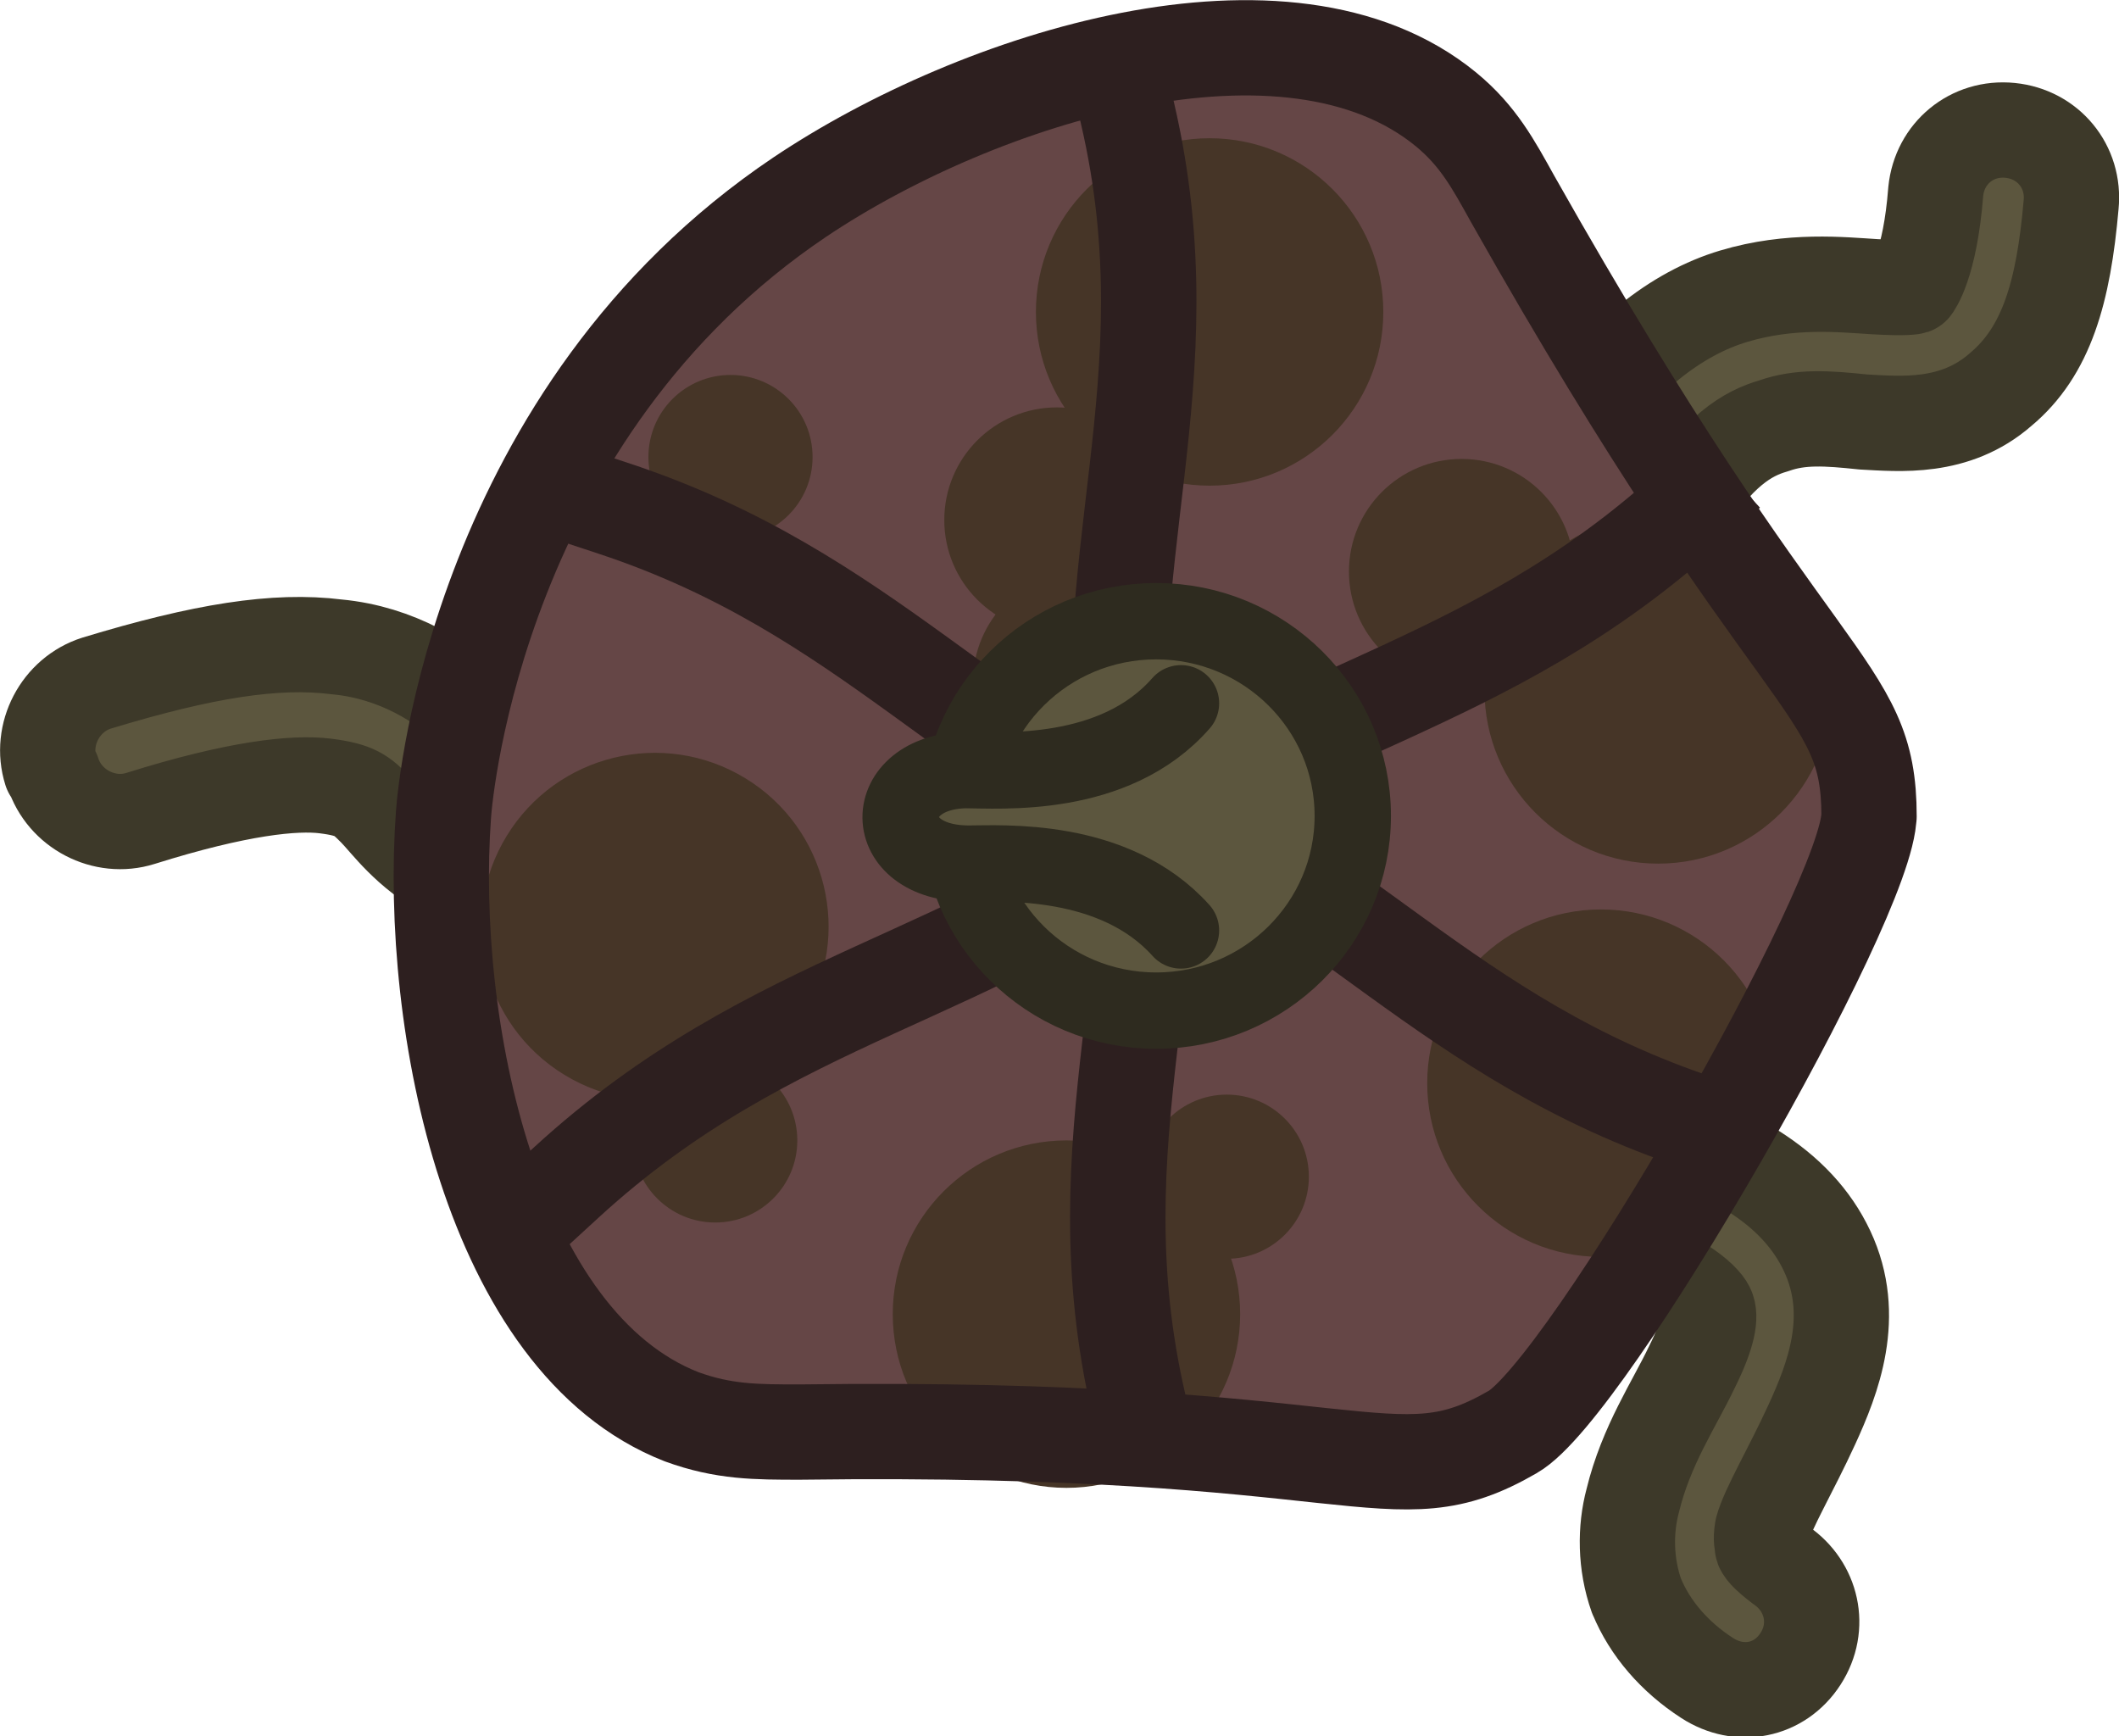 <?xml version="1.0" encoding="UTF-8" standalone="no"?>
<!-- Created with Inkscape (http://www.inkscape.org/) -->

<svg
   width="29.418mm"
   height="24.101mm"
   viewBox="0 0 29.418 24.101"
   version="1.1"
   id="svg1"
   inkscape:version="1.4 (1:1.4+202410161351+e7c3feb100)"
   sodipodi:docname="baby_plumpkin_3.svg"
   xmlns:inkscape="http://www.inkscape.org/namespaces/inkscape"
   xmlns:sodipodi="http://sodipodi.sourceforge.net/DTD/sodipodi-0.dtd"
   xmlns="http://www.w3.org/2000/svg"
   xmlns:svg="http://www.w3.org/2000/svg">
  <sodipodi:namedview
     id="namedview1"
     pagecolor="#505050"
     bordercolor="#ffffff"
     borderopacity="1"
     inkscape:showpageshadow="0"
     inkscape:pageopacity="0"
     inkscape:pagecheckerboard="1"
     inkscape:deskcolor="#505050"
     inkscape:document-units="mm"
     inkscape:zoom="5.9918768"
     inkscape:cx="87.868962"
     inkscape:cy="51.820157"
     inkscape:window-width="2560"
     inkscape:window-height="1368"
     inkscape:window-x="0"
     inkscape:window-y="0"
     inkscape:window-maximized="1"
     inkscape:current-layer="layer1" />
  <defs
     id="defs1" />
  <g
     inkscape:label="Layer 1"
     inkscape:groupmode="layer"
     id="layer1"
     transform="translate(-38.1,-146.579)">
    <path
       id="path57589"
       d="m 60.132,153.892 c -0.423,-0.291 -0.556,-0.873 -0.265,-1.296 0.714,-1.058 1.508,-1.667 2.302,-1.905 0.794,-0.238 1.508,-0.159 1.958,-0.132 0.45,0.026 0.529,0 0.529,0 0,0 0.238,-0.291 0.318,-1.323 0.053,-0.529 0.503,-0.9 1.032,-0.847 0.529,0.053 0.9,0.503 0.847,1.032 -0.106,1.217 -0.344,2.037 -0.979,2.566 -0.635,0.556 -1.402,0.476 -1.905,0.45 -0.503,-0.053 -0.873,-0.079 -1.244,0.053 -0.37,0.106 -0.767,0.344 -1.296,1.164 -0.291,0.423 -0.873,0.556 -1.296,0.265 q 0,0 0,0 v 0 z"
       class="st2"
       style="fill:#5c563e;fill-opacity:1;fill-rule:evenodd;stroke:#3d3929;stroke-width:1.323px;stroke-linecap:round;stroke-linejoin:round;stroke-opacity:1" />
    <path
       id="path57591"
       d="m 38.806,157.279 c -0.159,-0.503 0.132,-1.058 0.635,-1.217 q 0,0 0,0 c 1.482,-0.45 2.487,-0.609 3.334,-0.503 0.847,0.079 1.482,0.503 1.852,0.847 0.37,0.344 0.503,0.529 0.609,0.582 0.106,0.053 0.238,0.132 0.926,-0.053 0.529,-0.132 1.058,0.185 1.191,0.688 0.132,0.529 -0.185,1.058 -0.714,1.191 q 0,0 0,0 c -0.926,0.238 -1.72,0.212 -2.302,-0.106 -0.582,-0.318 -0.847,-0.714 -1.032,-0.9 -0.185,-0.185 -0.265,-0.265 -0.688,-0.318 -0.423,-0.053 -1.217,0.026 -2.566,0.45 -0.503,0.159 -1.058,-0.132 -1.217,-0.635 v 0 z"
       class="st2"
       style="fill:#5c563e;fill-opacity:1;fill-rule:evenodd;stroke:#3d3929;stroke-width:1.323px;stroke-linecap:round;stroke-linejoin:round;stroke-opacity:1" />
    <path
       id="path57595"
       d="m 60.82,168.735 c -0.159,-0.45 -0.159,-0.926 -0.053,-1.323 0.185,-0.767 0.582,-1.349 0.82,-1.852 0.238,-0.476 0.265,-0.714 0.212,-0.82 -0.053,-0.106 -0.397,-0.503 -1.667,-0.847 -0.503,-0.132 -0.794,-0.635 -0.661,-1.138 q 0,0 0,0 c 0.132,-0.503 0.635,-0.794 1.138,-0.661 q 0,0 0,0 c 1.482,0.397 2.434,0.953 2.857,1.852 0.423,0.9 0.079,1.773 -0.212,2.408 -0.291,0.635 -0.609,1.164 -0.688,1.455 -0.026,0.159 0,0.185 0,0.238 0,0.026 0.053,0.106 0.265,0.265 0.423,0.291 0.556,0.847 0.265,1.296 -0.291,0.45 -0.847,0.556 -1.296,0.265 -0.45,-0.291 -0.794,-0.688 -0.979,-1.138"
       class="st2"
       style="fill:#5c563e;fill-opacity:1;fill-rule:evenodd;stroke:#3d3929;stroke-width:1.323px;stroke-linecap:round;stroke-linejoin:round;stroke-opacity:1" />
    <path
       id="path57857"
       d="m 64.047,158.549 c -0.079,0.767 -0.582,1.587 -1.561,3.254 -1.799,3.069 -2.699,4.604 -4.022,5.186 -1.27,0.556 -1.561,-0.053 -6.059,-0.159 -3.016,-0.053 -3.096,0.212 -3.916,-0.079 -2.752,-1.005 -4.286,-5.001 -4.26,-8.202 0.053,-5.027 3.995,-8.07 4.763,-8.652 0.9,-0.714 4.604,-3.545 7.911,-2.302 1.138,0.423 2.09,1.72 3.969,4.286 2.275,3.096 3.387,4.683 3.149,6.694 z"
       style="fill:#654646;fill-rule:evenodd;stroke-width:0.265" />
    <g
       id="g57881"
       transform="matrix(0.265,0,0,0.265,38.092,146.537)">
      <circle
         id="circle57859"
         cx="83.9"
         cy="56.9"
         r="9.1"
         class="st6"
         style="fill:#463527;fill-opacity:1" />
      <circle
         id="circle57861"
         cx="34.3"
         cy="48.7"
         r="9.1"
         class="st6"
         transform="rotate(-58.6,34.316,48.664)"
         style="fill:#463527;fill-opacity:1" />
      <circle
         id="circle57863"
         cx="63.4"
         cy="16.5"
         r="9.1"
         class="st6"
         style="fill:#463527;fill-opacity:1" />
      <circle
         id="circle57865"
         cx="86.9"
         cy="36.3"
         r="9.1"
         class="st6"
         style="fill:#463527;fill-opacity:1" />
      <circle
         id="circle57867"
         cx="55.9"
         cy="69"
         r="9.1"
         class="st6"
         style="fill:#463527;fill-opacity:1" />
      <circle
         id="circle57869"
         cx="56.9"
         cy="35.9"
         r="5.9"
         class="st6"
         style="fill:#463527;fill-opacity:1" />
      <circle
         id="circle57871"
         cx="76.6"
         cy="30.1"
         r="5.9"
         class="st6"
         style="fill:#463527;fill-opacity:1" />
      <circle
         id="circle57873"
         cx="55.4"
         cy="27.4"
         r="5.9"
         class="st6"
         style="fill:#463527;fill-opacity:1" />
      <circle
         id="circle57875"
         cx="64.3"
         cy="61.8"
         r="4.3"
         class="st6"
         style="fill:#463527;fill-opacity:1" />
      <circle
         id="circle57877"
         cx="37.5"
         cy="59.9"
         r="4.3"
         class="st6"
         style="fill:#463527;fill-opacity:1" />
      <circle
         id="circle57879"
         cx="38.3"
         cy="24.1"
         r="4.3"
         class="st6"
         style="fill:#463527;fill-opacity:1" />
    </g>
    <g
       id="g57887"
       transform="matrix(0.265,0,0,0.265,38.092,146.537)">
      <path
         id="path57883"
         d="m 59.1,42.8 c -2,-13 3.3,-22.5 0,-36.7"
         class="st0"
         style="fill:#8b558b;fill-rule:evenodd;stroke:#2d1f1f;stroke-width:5px;stroke-linecap:square;stroke-linejoin:round;stroke-opacity:1" />
      <path
         id="path57885"
         d="m 59.7,37.1 c 2,13 -3.3,22.5 0,36.7"
         class="st0"
         style="fill:#8b558b;fill-rule:evenodd;stroke:#2d1f1f;stroke-width:5px;stroke-linecap:square;stroke-linejoin:round" />
    </g>
    <g
       id="g57893"
       transform="matrix(0.265,0,0,0.265,38.092,146.537)">
      <path
         id="path57889"
         d="m 56.6,45.6 c 10.5,-8.4 21.2,-9 32.1,-19"
         class="st0"
         style="fill:#8b558b;fill-rule:evenodd;stroke:#2d1f1f;stroke-width:5px;stroke-linecap:square;stroke-linejoin:round;stroke-opacity:1" />
      <path
         id="path57891"
         d="m 61.8,43.1 c -10.5,8.4 -21.2,9 -32.1,19"
         class="st0"
         style="fill:#8b558b;fill-rule:evenodd;stroke:#2d1f1f;stroke-width:5px;stroke-linecap:square;stroke-linejoin:round;stroke-opacity:1" />
    </g>
    <g
       id="g57899"
       transform="matrix(0.265,0,0,0.265,38.092,146.537)">
      <path
         id="path57895"
         d="M 58.4,41.3 C 70.2,46.1 75.8,54.6 89.1,59"
         class="st3"
         style="fill:#8b558b;fill-rule:evenodd;stroke:#2d1f1f;stroke-width:5px;stroke-linecap:square;stroke-linejoin:round;stroke-opacity:1" />
      <path
         id="path57897"
         d="M 62.9,44.5 C 51.1,39.7 45.5,31.2 32.2,26.8"
         class="st3"
         style="fill:#8b558b;fill-rule:evenodd;stroke:#2d1f1f;stroke-width:5px;stroke-linecap:square;stroke-linejoin:round;stroke-opacity:1" />
    </g>
    <g
       id="g57905"
       transform="matrix(0.265,0,0,0.265,38.092,146.537)">
      <ellipse
         id="circle57901"
         cx="60.6"
         cy="42.9"
         class="st5"
         rx="10.3"
         ry="10.2"
         style="fill:#5c563e;fill-opacity:1;stroke:#2e2b1f;stroke-width:4px;stroke-linecap:round;stroke-linejoin:round;stroke-opacity:1" />
      <path
         id="path57903"
         d="M 61.9,48.9 C 58.4,45 52.5,45.4 50.8,45.4 c -4.8,0 -4.7,-4.8 -0.2,-4.9 1.8,0 7.8,0.5 11.3,-3.5"
         class="st5"
         style="fill:#5c563e;fill-opacity:1;stroke:#2e2b1f;stroke-width:4px;stroke-linecap:round;stroke-linejoin:round;stroke-opacity:1" />
    </g>
    <path
       id="path57907"
       d="m 64.047,157.887 c 0,1.191 -3.916,7.99 -4.948,8.572 -1.693,0.979 -2.011,-0.106 -9.895,0 -0.609,0 -1.058,0 -1.64,-0.212 -2.646,-1.032 -3.519,-5.45 -3.307,-8.361 0.026,-0.37 0.503,-5.583 4.948,-8.572 2.487,-1.667 6.773,-3.016 8.969,-1.217 0.45,0.37 0.661,0.767 0.926,1.244 3.942,6.985 4.948,6.694 4.948,8.572 z"
       style="fill:none;stroke:#2d1f1f;stroke-width:1.323px;stroke-linecap:square;stroke-linejoin:round" />
  </g>
</svg>
